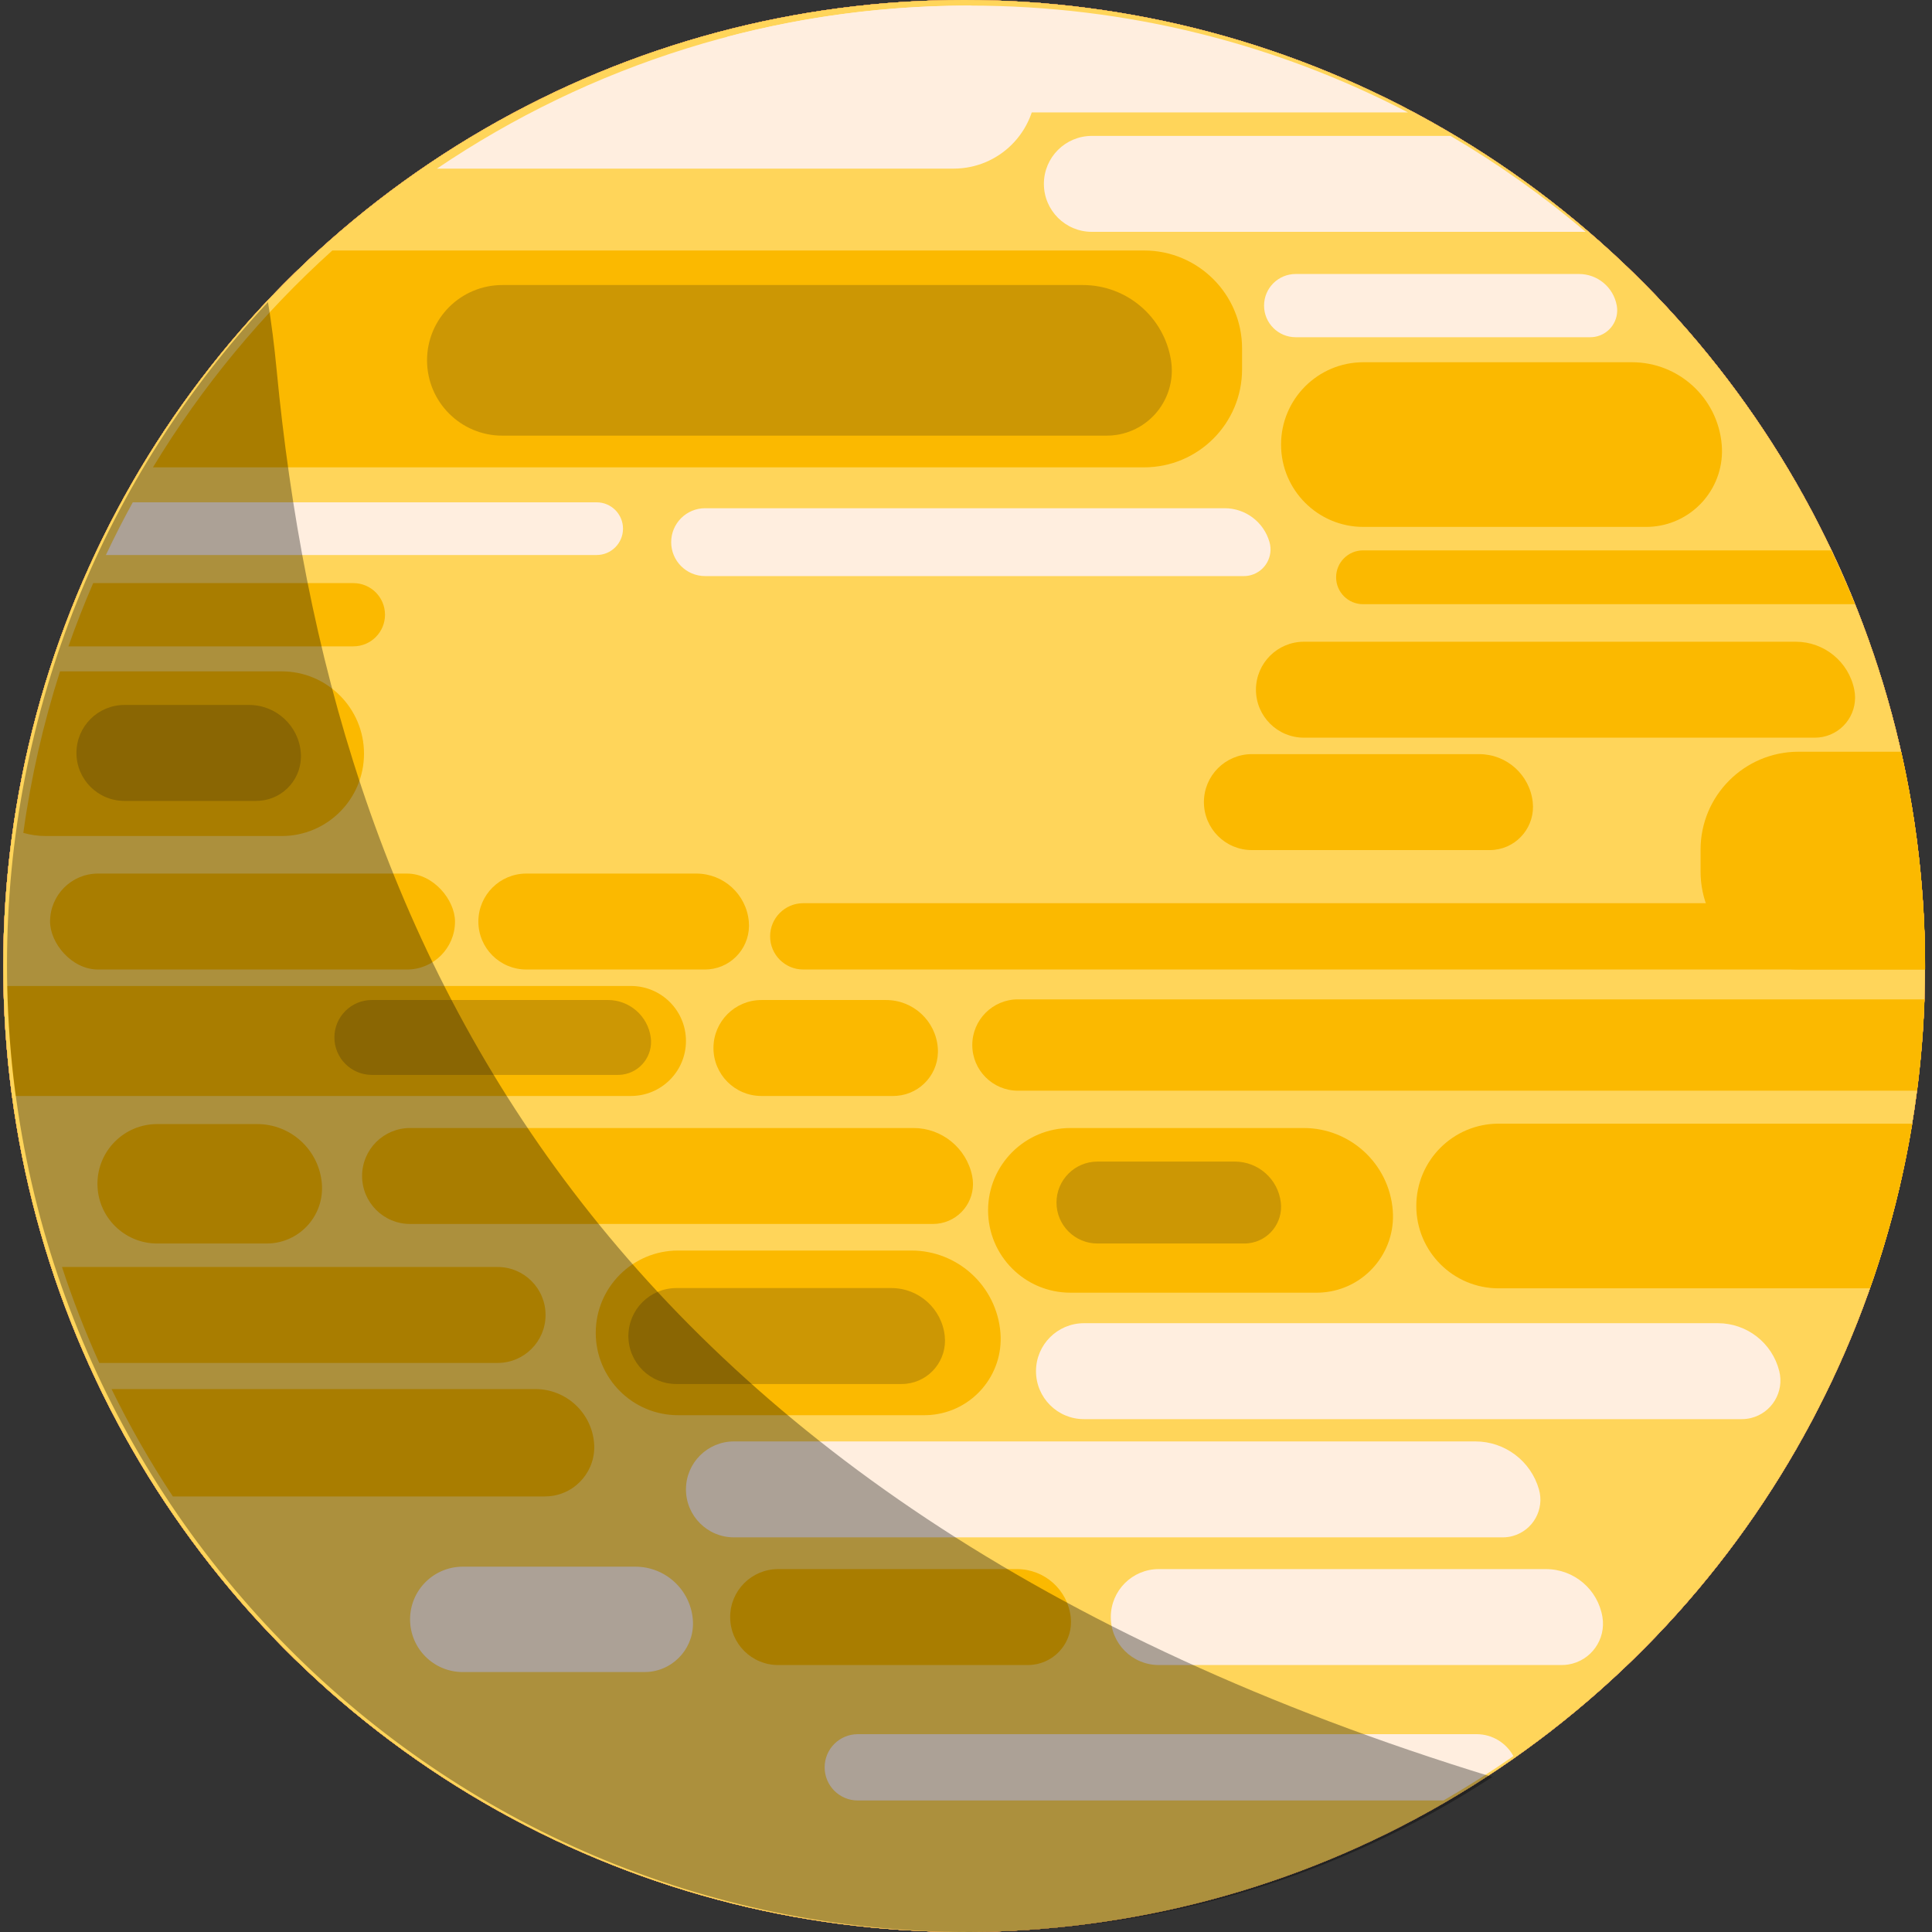 <?xml version="1.0" encoding="UTF-8"?>
<svg width="276px" height="276px" viewBox="0 0 276 276" version="1.1" xmlns="http://www.w3.org/2000/svg" xmlns:xlink="http://www.w3.org/1999/xlink">
    <rect x="0" y="0" width="276" height="276" fill="#333333" stroke="none"/>
    <!-- Generator: Sketch 51.2 (57519) - http://www.bohemiancoding.com/sketch -->
    <title>Group 2</title>
    <desc>Created with Sketch.</desc>
    <defs></defs>
    <g id="Page-1" stroke="none" stroke-width="1" fill="none" fill-rule="evenodd">
        <g id="Artboard-Copy-33" transform="translate(-112, -113)">
            <g id="Group-2" transform="translate(112, 113)">
                <g id="Group" transform="translate(138, 138) rotate(-180) translate(-138, -138) ">
                    <ellipse id="Oval-3" fill="#D29055" cx="138.266" cy="138" rx="137.266" ry="138"></ellipse>
                    <ellipse id="Oval-3-Copy-2" fill="#D29055" cx="138.266" cy="138" rx="137.266" ry="138"></ellipse>
                    <ellipse id="Oval-3-Copy-6" fill="#D29055" cx="138.266" cy="138" rx="137.266" ry="138"></ellipse>
                    <ellipse id="Oval-3-Copy-4" fill="#D29055" cx="138.266" cy="138" rx="137.266" ry="138"></ellipse>
                    <ellipse id="Oval-3-Copy-12" fill="#D29055" cx="138.266" cy="138" rx="137.266" ry="138"></ellipse>
                    <ellipse id="Oval-3-Copy-11" fill="#D29055" cx="138.266" cy="138" rx="137.266" ry="138"></ellipse>
                    <ellipse id="Oval-3-Copy-10" fill="#D29055" cx="138.266" cy="138" rx="137.266" ry="138"></ellipse>
                    <ellipse id="Oval-3-Copy-8" fill="#D29055" cx="138.266" cy="138" rx="137.266" ry="138"></ellipse>
                    <ellipse id="Oval-3-Copy-20" fill="#D29055" cx="138.266" cy="138" rx="137.266" ry="138"></ellipse>
                    <ellipse id="Oval-3-Copy-19" fill="#D29055" cx="138.266" cy="138" rx="137.266" ry="138"></ellipse>
                    <ellipse id="Oval-3-Copy-18" fill="#D29055" cx="138.266" cy="138" rx="137.266" ry="138"></ellipse>
                    <ellipse id="Oval-3-Copy-17" fill="#D29055" cx="138.266" cy="138" rx="137.266" ry="138"></ellipse>
                    <ellipse id="Oval-3-Copy-16" fill="#FFD55A" cx="138.266" cy="138" rx="137.266" ry="138"></ellipse>
                    <path d="M68.789,256.586 C61.952,252.575 55.493,247.984 49.479,242.88 L120.02,242.88 C123.804,242.88 126.873,245.948 126.873,249.733 C126.873,253.518 123.804,256.586 120.02,256.586 L68.789,256.586 Z" id="Combined-Shape" fill="#FFEEDF"></path>
                    <path d="M1.064,133.234 C1.213,128.829 1.568,124.477 2.121,120.187 L130.578,120.187 C134.181,120.187 137.102,123.107 137.102,126.71 C137.102,130.313 134.181,133.234 130.578,133.234 L1.064,133.234 Z" id="Combined-Shape" fill="#FBB900"></path>
                    <path d="M4.398,168.611 C2.164,158.761 0.984,148.508 0.984,137.978 C0.984,137.818 0.984,137.658 0.985,137.498 L19.062,137.498 C26.794,137.498 33.062,143.766 33.062,151.498 L33.062,154.611 C33.062,162.343 26.794,168.611 19.062,168.611 L4.398,168.611 Z" id="Combined-Shape" fill="#FBB900"></path>
                    <path d="M14.398,197.375 C13.193,194.854 12.061,192.291 11.007,189.687 L81.283,189.687 C83.406,189.687 85.127,191.408 85.127,193.531 C85.127,195.654 83.406,197.375 81.283,197.375 L14.398,197.375 Z" id="Combined-Shape" fill="#FBB900"></path>
                    <path d="M273.77,119.433 C274.458,124.585 274.861,129.829 274.96,135.146 L185.862,135.146 C181.523,135.146 178.006,131.628 178.006,127.289 C178.006,122.95 181.523,119.433 185.862,119.433 L273.77,119.433 Z" id="Combined-Shape" fill="#FBB900"></path>
                    <path d="M2.81,115.477 C4.14,107.374 6.175,99.511 8.851,91.953 L61.909,91.953 C68.405,91.953 73.671,97.219 73.671,103.715 C73.671,110.211 68.405,115.477 61.909,115.477 L2.81,115.477 Z" id="Combined-Shape" fill="#FBB900"></path>
                    <path d="M1.273,146.972 C1.081,143.999 0.984,141 0.984,137.978 C0.984,137.818 0.984,137.658 0.985,137.498 L161.247,137.498 C163.863,137.498 165.984,139.619 165.984,142.235 C165.984,144.851 163.863,146.972 161.247,146.972 L1.273,146.972 Z" id="Combined-Shape" fill="#FBB900"></path>
                    <path d="M59.799,25.129 C63.031,22.875 66.366,20.759 69.793,18.787 L153.458,18.787 C156.074,18.787 158.195,20.908 158.195,23.524 C158.195,26.141 156.074,28.262 153.458,28.262 L65.062,28.262 C62.822,28.262 60.824,27.02 59.799,25.129 Z" id="Combined-Shape" fill="#FFEEDF"></path>
                    <path d="M261.819,81.294 C263.828,85.741 265.608,90.315 267.144,95 L204.915,95 C201.131,95 198.063,91.932 198.063,88.147 C198.063,84.362 201.131,81.294 204.915,81.294 L261.819,81.294 Z" id="Combined-Shape" fill="#FBB900"></path>
                    <path d="M272.669,157.017 C271.574,164.945 269.806,172.657 267.424,180.091 L235.762,180.091 C229.266,180.091 224,174.825 224,168.329 C224,161.833 229.266,156.567 235.762,156.567 L269.435,156.567 C270.557,156.567 271.641,156.724 272.669,157.017 Z" id="Combined-Shape" fill="#FBB900"></path>
                    <path d="M266.224,183.665 C265.149,186.728 263.969,189.74 262.688,192.698 L225.516,192.698 C223.022,192.698 221,190.676 221,188.182 C221,185.687 223.022,183.665 225.516,183.665 L266.224,183.665 Z" id="Combined-Shape" fill="#FBB900"></path>
                    <path d="M260.872,196.713 C259.668,199.266 258.387,201.776 257.033,204.24 L190.764,204.24 C188.685,204.24 187,202.555 187,200.476 C187,198.398 188.685,196.713 190.764,196.713 L260.872,196.713 Z" id="Combined-Shape" fill="#FFEEDF"></path>
                    <path d="M254.149,209.236 C247.149,220.795 238.497,231.232 228.524,240.216 L112.562,240.216 C104.83,240.216 98.562,233.948 98.562,226.216 L98.562,223.236 C98.562,215.504 104.83,209.236 112.562,209.236 L254.149,209.236 Z" id="Combined-Shape" fill="#FBB900"></path>
                    <path d="M137.412,275.202 C132.042,274.113 128,269.366 128,263.675 C128,257.179 133.266,251.913 139.762,251.913 L213.577,251.913 C191.835,266.619 165.653,275.202 137.478,275.202 C137.456,275.202 137.434,275.202 137.412,275.202 Z" id="Combined-Shape" fill="#FFEEDF"></path>
                    <path d="M74.86,259.942 L158.454,259.942 C165.088,259.942 170.645,264.557 172.089,270.752 C161.036,273.656 149.436,275.202 137.478,275.202 C114.907,275.202 93.615,269.694 74.86,259.942 Z" id="Combined-Shape" fill="#FFEEDF"></path>
                    <rect id="Combined-Shape" fill="#FBB900" x="211" y="137.498" width="57.848" height="13.706" rx="6.853"></rect>
                    <path d="M251.307,62.225 C254.54,67.126 257.468,72.247 260.065,77.562 L199.518,77.562 C195.16,77.562 191.523,74.235 191.135,69.894 C190.789,66.02 193.649,62.599 197.523,62.253 C197.731,62.235 197.94,62.225 198.149,62.225 L251.307,62.225 Z" id="Combined-Shape" fill="#FBB900"></path>
                    <path d="M61.32,56.376 L171.153,56.376 C174.937,56.376 178.006,59.444 178.006,63.229 L178.006,63.229 C178.006,67.014 174.937,70.082 171.153,70.082 L65.231,70.082 C61.013,70.082 57.306,67.285 56.149,63.229 L56.149,63.229 C55.334,60.373 56.988,57.397 59.844,56.583 C60.324,56.446 60.821,56.376 61.32,56.376 Z" id="Rectangle-2-Copy-18" fill="#FFEEDF"></path>
                    <path d="M16.718,170.618 L89.724,170.618 C93.509,170.618 96.577,173.686 96.577,177.471 L96.577,177.471 C96.577,181.256 93.509,184.324 89.724,184.324 L19.461,184.324 C15.397,184.324 11.898,181.456 11.101,177.471 L11.101,177.471 C10.48,174.369 12.491,171.351 15.594,170.73 C15.964,170.655 16.34,170.618 16.718,170.618 Z" id="Rectangle-2-Copy-21" fill="#FBB900"></path>
                    <path d="M98.307,193.702 L175.269,193.702 C177.947,193.702 180.117,195.872 180.117,198.549 L180.117,198.549 C180.117,201.227 177.947,203.397 175.269,203.397 L101.05,203.397 C98.07,203.397 95.452,201.417 94.641,198.549 L94.641,198.549 C94.068,196.525 95.245,194.419 97.27,193.846 C97.607,193.75 97.956,193.702 98.307,193.702 Z" id="Rectangle-2-Copy-23" fill="#FFEEDF"></path>
                    <path d="M148.384,119.433 L167.225,119.433 C171.01,119.433 174.078,122.501 174.078,126.286 L174.078,126.286 C174.078,130.07 171.01,133.139 167.225,133.139 L149.413,133.139 C145.537,133.139 142.317,130.151 142.027,126.286 L142.027,126.286 C141.763,122.774 144.396,119.714 147.907,119.451 C148.066,119.439 148.225,119.433 148.384,119.433 Z" id="Rectangle-2-Copy-30" fill="#FBB900"></path>
                    <path d="M237.897,98.356 L253.547,98.356 C258.259,98.356 262.078,102.176 262.078,106.887 L262.078,106.887 C262.078,111.599 258.259,115.418 253.547,115.418 L239.259,115.418 C234.426,115.418 230.405,111.705 230.02,106.887 L230.02,106.887 C229.673,102.537 232.918,98.729 237.269,98.381 C237.478,98.365 237.688,98.356 237.897,98.356 Z" id="Rectangle-2-Copy-36" fill="#FBB900"></path>
                    <path d="M175.287,137.498 L200.809,137.498 C204.594,137.498 207.662,140.566 207.662,144.351 L207.662,144.351 C207.662,148.136 204.594,151.204 200.809,151.204 L176.527,151.204 C172.63,151.204 169.377,148.232 169.026,144.351 L169.026,144.351 C168.713,140.893 171.263,137.837 174.721,137.524 C174.909,137.507 175.098,137.498 175.287,137.498 Z" id="Rectangle-2-Copy-32" fill="#FBB900"></path>
                    <path d="M63.178,154.56 L97.159,154.56 C100.944,154.56 104.012,157.628 104.012,161.413 L104.012,161.413 C104.012,165.198 100.944,168.266 97.159,168.266 L64.686,168.266 C60.762,168.266 57.467,165.313 57.038,161.413 L57.038,161.413 C56.665,158.022 59.111,154.97 62.503,154.597 C62.727,154.572 62.953,154.56 63.178,154.56 Z" id="Rectangle-2-Copy-42" fill="#FBB900"></path>
                    <path d="M52.897,38.138 L110.461,38.138 C114.245,38.138 117.314,41.206 117.314,44.991 L117.314,44.991 C117.314,48.776 114.245,51.844 110.461,51.844 L55.151,51.844 C51.146,51.844 47.729,48.944 47.079,44.991 L47.079,44.991 C46.551,41.778 48.727,38.745 51.94,38.216 C52.257,38.164 52.577,38.138 52.897,38.138 Z" id="Rectangle-2-Copy-33" fill="#FFEEDF"></path>
                    <path d="M27.175,73.265 L121.147,73.265 C124.932,73.265 128,76.334 128,80.118 L128,80.118 C128,83.903 124.932,86.971 121.147,86.971 L30.583,86.971 C26.434,86.971 22.818,84.145 21.817,80.118 L21.817,80.118 C21.081,77.159 22.884,74.164 25.843,73.429 C26.279,73.32 26.726,73.265 27.175,73.265 Z" id="Rectangle-2-Copy-43" fill="#FFEEDF"></path>
                    <path d="M143.95,73.829 L179.13,73.829 C185.626,73.829 190.892,79.095 190.892,85.591 L190.892,85.591 C190.892,92.087 185.626,97.353 179.13,97.353 L145.805,97.353 C139.144,97.353 133.603,92.231 133.079,85.591 L133.079,85.591 C132.605,79.587 137.089,74.336 143.092,73.862 C143.378,73.84 143.664,73.829 143.95,73.829 Z" id="Rectangle-2-Copy-35" fill="#FBB900"></path>
                    <path d="M183.933,37.135 L209.892,37.135 C214.049,37.135 217.419,40.505 217.419,44.662 L217.419,44.662 C217.419,48.819 214.049,52.189 209.892,52.189 L185.229,52.189 C180.956,52.189 177.393,48.92 177.026,44.662 L177.026,44.662 C176.698,40.847 179.524,37.489 183.338,37.16 C183.536,37.143 183.734,37.135 183.933,37.135 Z" id="Rectangle-2-Copy-44" fill="#FFEEDF"></path>
                    <path d="M48.812,227.825 L90.904,227.825 C93.398,227.825 95.42,229.847 95.42,232.342 L95.42,232.342 C95.42,234.836 93.398,236.858 90.904,236.858 L50.429,236.858 C47.774,236.858 45.5,234.955 45.032,232.342 L45.032,232.342 C44.659,230.254 46.048,228.259 48.135,227.886 C48.359,227.846 48.585,227.825 48.812,227.825 Z" id="Rectangle-2-Copy-45" fill="#FFEEDF"></path>
                    <path d="M147.201,78.284 L179.376,78.284 C183.16,78.284 186.229,81.352 186.229,85.137 L186.229,85.137 C186.229,88.921 183.16,91.99 179.376,91.99 L148.651,91.99 C144.734,91.99 141.447,89.033 141.035,85.137 L141.035,85.137 C140.675,81.731 143.143,78.678 146.549,78.318 C146.765,78.295 146.983,78.284 147.201,78.284 Z" id="Rectangle-2-Copy-46" fill="#CC9704"></path>
                    <path d="M187.708,122.444 L222.879,122.444 C225.834,122.444 228.229,124.839 228.229,127.793 L228.229,127.793 C228.229,130.747 225.834,133.142 222.879,133.142 L189.159,133.142 C186.067,133.142 183.45,130.857 183.035,127.793 L183.035,127.793 C182.685,125.212 184.494,122.836 187.075,122.486 C187.285,122.458 187.496,122.444 187.708,122.444 Z" id="Rectangle-2-Copy-51" fill="#CC9704"></path>
                    <path d="M239.383,161.585 L258.225,161.585 C262.01,161.585 265.078,164.654 265.078,168.438 L265.078,168.438 C265.078,172.223 262.01,175.291 258.225,175.291 L240.411,175.291 C236.536,175.291 233.315,172.303 233.025,168.438 L233.025,168.438 C232.761,164.927 235.394,161.867 238.906,161.603 C239.064,161.591 239.224,161.585 239.383,161.585 Z" id="Rectangle-2-Copy-47" fill="#CC9704"></path>
                    <path d="M87.905,91.331 L123.083,91.331 C129.579,91.331 134.845,96.597 134.845,103.093 L134.845,103.093 C134.845,109.589 129.579,114.855 123.083,114.855 L89.761,114.855 C83.1,114.855 77.558,109.733 77.034,103.093 L77.034,103.093 C76.561,97.089 81.044,91.838 87.048,91.365 C87.333,91.342 87.619,91.331 87.905,91.331 Z" id="Rectangle-2-Copy-39" fill="#FBB900"></path>
                    <path d="M129.157,38.138 L164.837,38.138 C168.622,38.138 171.69,41.206 171.69,44.991 L171.69,44.991 C171.69,48.776 168.622,51.844 164.837,51.844 L130.718,51.844 C126.789,51.844 123.485,48.895 123.04,44.991 L123.04,44.991 C122.655,41.613 125.082,38.563 128.46,38.178 C128.691,38.151 128.924,38.138 129.157,38.138 Z" id="Rectangle-2-Copy-40" fill="#FBB900"></path>
                    <path d="M96.786,95.345 L119.144,95.345 C123.855,95.345 127.674,99.165 127.674,103.876 L127.674,103.876 C127.674,108.588 123.855,112.407 119.144,112.407 L98.427,112.407 C93.567,112.407 89.502,108.715 89.036,103.876 L89.036,103.876 C88.625,99.596 91.761,95.793 96.041,95.381 C96.289,95.357 96.537,95.345 96.786,95.345 Z" id="Rectangle-2-Copy-48" fill="#FBB900"></path>
                    <path d="M98.234,98.356 L119.22,98.356 C122.452,98.356 125.072,100.976 125.072,104.208 L125.072,104.208 C125.072,107.439 122.452,110.059 119.22,110.059 L99.595,110.059 C96.237,110.059 93.412,107.543 93.024,104.208 L93.024,104.208 C92.689,101.33 94.75,98.726 97.628,98.391 C97.829,98.368 98.031,98.356 98.234,98.356 Z" id="Rectangle-2-Copy-50" fill="#CC9704"></path>
                    <path d="M40.836,200.727 L81.231,200.727 C87.727,200.727 92.993,205.993 92.993,212.489 L92.993,212.489 C92.993,218.985 87.727,224.251 81.231,224.251 L42.856,224.251 C36.179,224.251 30.612,219.142 30.041,212.489 L30.041,212.489 C29.528,206.527 33.947,201.279 39.909,200.767 C40.217,200.741 40.526,200.727 40.836,200.727 Z" id="Rectangle-2-Copy-38" fill="#FBB900"></path>
                    <path d="M117.902,213.764 L204.234,213.764 C210.176,213.764 214.993,218.581 214.993,224.523 L214.993,224.523 C214.993,230.465 210.176,235.282 204.234,235.282 L121.313,235.282 C115.039,235.282 109.696,230.719 108.714,224.523 L108.714,224.523 C107.91,219.448 111.371,214.683 116.446,213.878 C116.927,213.802 117.414,213.764 117.902,213.764 Z" id="Rectangle-2-Copy-41" fill="#CC9704"></path>
                    <path d="M142.712,101.149 L217.419,101.149 C221.203,101.149 224.272,104.217 224.272,108.002 L224.272,108.002 C224.272,111.787 221.203,114.855 217.419,114.855 L145.51,114.855 C141.439,114.855 137.931,111.99 137.117,108.002 L137.117,108.002 C136.486,104.912 138.48,101.895 141.57,101.264 C141.946,101.188 142.329,101.149 142.712,101.149 Z" id="Rectangle-2-Copy-37" fill="#FBB900"></path>
                </g>
                <path d="M38.283,43.156 C38.767,46.063 39.178,49.28 39.515,52.806 C47.187,132.977 83.481,214.165 213.187,253.853 C191.682,267.864 166.036,276 138.5,276 C62.561,276 1,214.12 1,137.787 C1,101.174 15.163,67.886 38.283,43.156 Z" id="Combined-Shape" fill="#000000" opacity="0.326"></path>
            </g>
        </g>
    </g>
</svg>